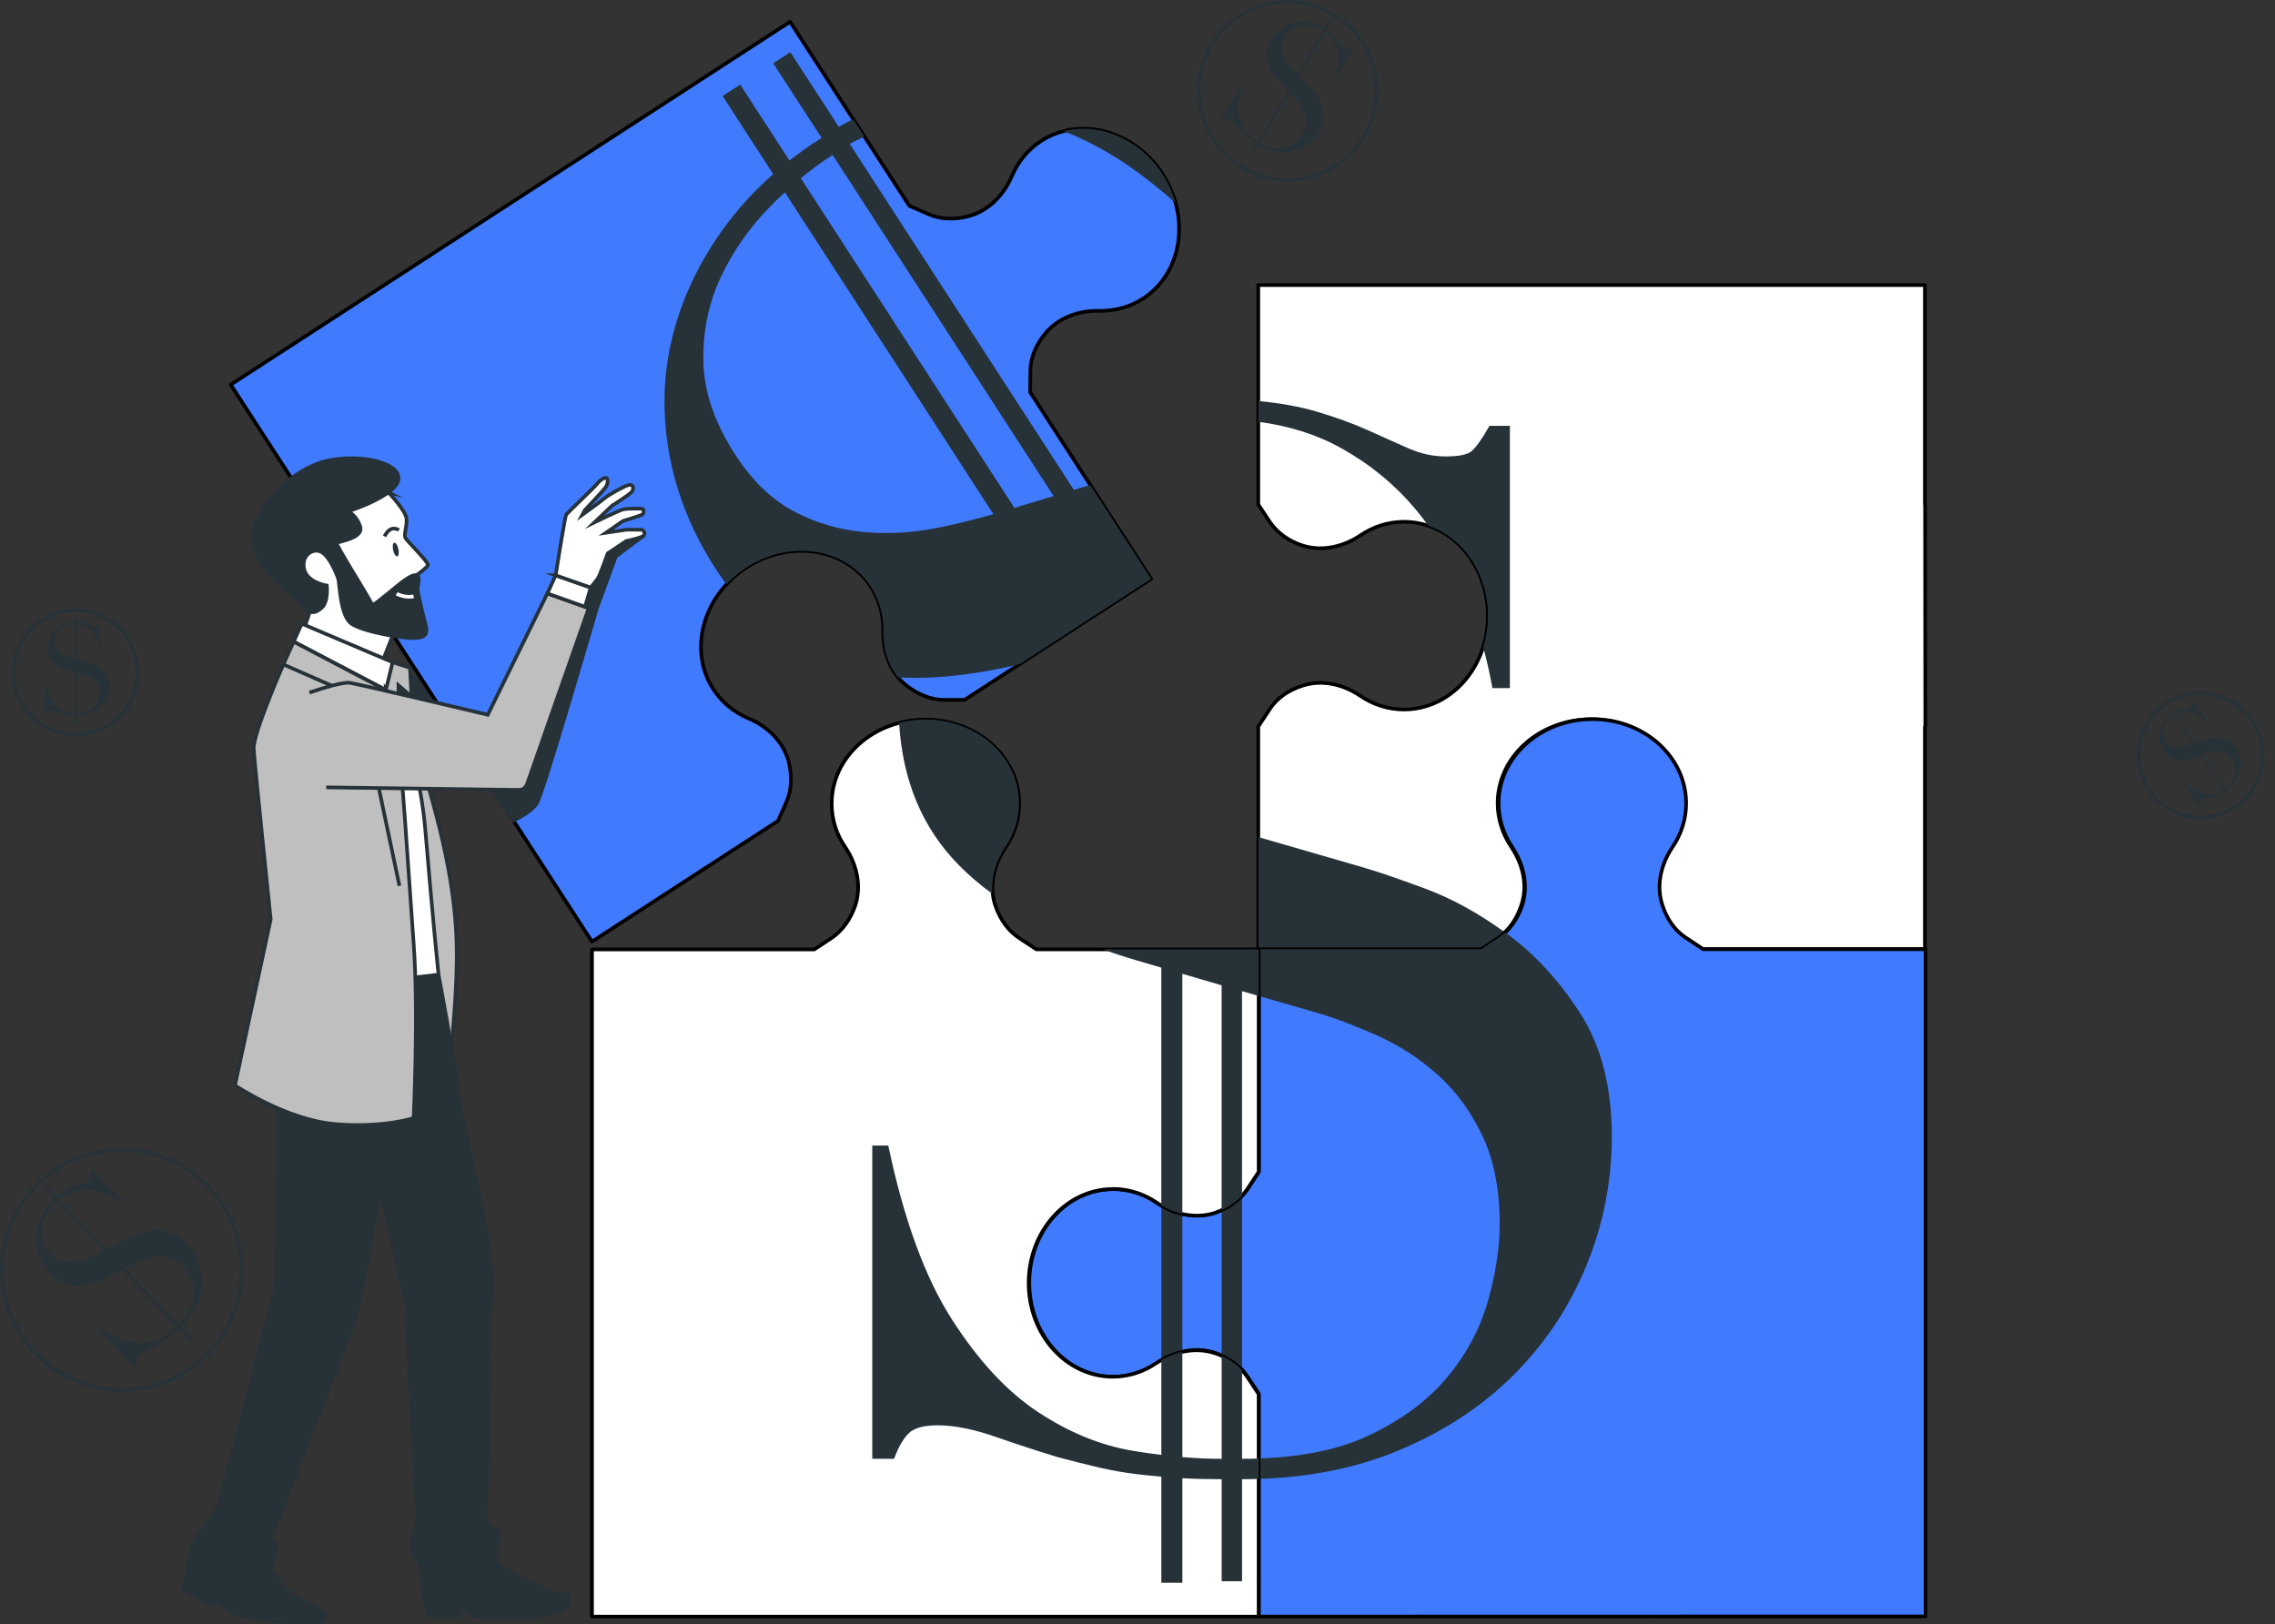 <svg width="626" height="447" viewBox="0 0 626 447" fill="none" xmlns="http://www.w3.org/2000/svg">
<rect x="0" y="0" width="626" height="447" fill="#333333" stroke="none"/>
<g clip-path="url(#clip0_27_302)">
<path d="M49.169 365.861C48.593 366.417 48.059 366.89 47.576 367.292C47.093 367.693 46.63 368.063 46.188 368.393C45.736 368.732 45.263 369.051 44.749 369.35C44.235 369.658 43.68 369.967 43.073 370.307C42.24 370.729 41.336 371.171 40.349 371.614C39.362 372.066 38.601 372.55 38.046 373.075C37.563 373.538 37.327 373.949 37.337 374.31C37.337 374.67 37.45 375.092 37.666 375.565L36.946 376.254L27.026 365.882L27.561 365.378C30.408 367.333 32.947 368.578 35.147 369.113C37.358 369.648 39.29 369.761 40.966 369.453C42.641 369.144 44.091 368.568 45.325 367.724C46.558 366.88 47.617 366.036 48.522 365.172L33.523 349.489L29.946 351.352C26.574 353.101 23.582 353.935 20.971 353.852C18.36 353.76 16.006 352.628 13.919 350.436C12.531 348.985 11.503 347.4 10.835 345.672C10.167 343.943 9.869 342.183 9.961 340.413C10.044 338.633 10.496 336.863 11.308 335.104C12.12 333.344 13.292 331.718 14.834 330.247L14.978 330.113L12.161 327.17L12.84 326.521L15.656 329.465C16.684 328.61 17.62 327.952 18.463 327.52C19.306 327.077 20.087 326.738 20.796 326.48C21.506 326.233 22.153 325.997 22.719 325.791C23.294 325.585 23.788 325.276 24.199 324.875C24.621 324.474 24.847 324.144 24.878 323.897C24.919 323.65 24.847 323.177 24.672 322.477L25.351 321.829L33.657 330.514L33.081 331.07C31.847 330.164 30.521 329.392 29.123 328.765C27.725 328.137 26.296 327.746 24.857 327.581C23.418 327.427 21.958 327.53 20.509 327.911C19.049 328.291 17.651 329.032 16.304 330.133L29.36 343.789L34.469 341.113C35.044 340.815 35.949 340.393 37.183 339.847C38.427 339.312 39.825 338.932 41.387 338.736C42.95 338.53 44.595 338.643 46.311 339.055C48.028 339.467 49.683 340.496 51.246 342.142C52.664 343.624 53.744 345.312 54.484 347.226C55.234 349.129 55.584 351.105 55.532 353.153C55.491 355.201 55.008 357.259 54.104 359.337C53.189 361.416 51.77 363.371 49.848 365.223L53.076 368.598L52.397 369.247L49.169 365.872V365.861ZM15.626 330.771L15.482 330.905C14.711 331.646 13.96 332.562 13.23 333.663C12.501 334.764 11.966 335.947 11.637 337.223C11.308 338.489 11.287 339.806 11.575 341.165C11.863 342.523 12.603 343.83 13.806 345.085C14.793 346.114 15.831 346.804 16.921 347.143C18.011 347.483 19.141 347.596 20.293 347.473C21.444 347.359 22.595 347.061 23.736 346.577C24.878 346.104 25.977 345.569 27.026 344.993L28.506 344.221L15.636 330.761L15.626 330.771ZM49.2 364.534C50.907 362.898 52.058 361.303 52.654 359.739C53.25 358.174 53.507 356.703 53.415 355.314C53.322 353.925 52.962 352.649 52.346 351.486C51.729 350.323 51.05 349.356 50.31 348.584C49.2 347.421 48.069 346.629 46.918 346.197C45.767 345.764 44.636 345.569 43.536 345.6C42.436 345.641 41.377 345.836 40.359 346.197C39.342 346.557 38.427 346.937 37.594 347.359L34.397 349.037L49.21 364.524L49.2 364.534Z" fill="#263238"/>
<path d="M66.544 349.854C66.741 331.601 52.118 316.644 33.883 316.446C15.649 316.249 0.706 330.886 0.509 349.139C0.311 367.392 14.934 382.35 33.169 382.547C51.404 382.745 66.346 368.108 66.544 349.854Z" stroke="#263238" stroke-miterlimit="10"/>
<path d="M612.204 217.486C611.865 217.723 611.557 217.918 611.279 218.083C611.002 218.247 610.734 218.402 610.477 218.535C610.22 218.669 609.953 218.793 609.665 218.906C609.377 219.019 609.069 219.132 608.73 219.256C608.277 219.41 607.774 219.554 607.239 219.709C606.694 219.863 606.273 220.048 605.944 220.264C605.656 220.46 605.502 220.655 605.481 220.841C605.461 221.026 605.481 221.252 605.543 221.509L605.121 221.808L600.896 215.706L601.205 215.49C602.5 216.714 603.692 217.558 604.782 218.011C605.862 218.463 606.848 218.68 607.732 218.659C608.617 218.638 609.398 218.463 610.097 218.134C610.796 217.805 611.402 217.455 611.937 217.085L605.543 207.854L603.559 208.513C601.698 209.13 600.094 209.315 598.768 209.058C597.442 208.801 596.332 208.029 595.438 206.743C594.852 205.889 594.451 204.993 594.245 204.057C594.04 203.121 594.04 202.194 594.225 201.299C594.41 200.394 594.78 199.529 595.335 198.696C595.89 197.862 596.62 197.132 597.535 196.494L597.617 196.432L596.414 194.703L596.815 194.425L598.018 196.154C598.614 195.794 599.138 195.547 599.611 195.382C600.074 195.228 600.506 195.115 600.886 195.043C601.266 194.971 601.616 194.909 601.924 194.847C602.233 194.785 602.51 194.672 602.757 194.497C603.004 194.322 603.148 194.178 603.189 194.055C603.23 193.931 603.23 193.684 603.189 193.314L603.59 193.036L607.126 198.15L606.787 198.387C606.232 197.821 605.615 197.327 604.947 196.885C604.278 196.453 603.59 196.134 602.86 195.938C602.14 195.742 601.39 195.681 600.608 195.753C599.837 195.825 599.056 196.092 598.285 196.545L603.857 204.582L606.684 203.625C607.003 203.522 607.496 203.378 608.175 203.203C608.853 203.028 609.593 202.956 610.416 202.977C611.228 202.997 612.06 203.193 612.903 203.543C613.746 203.892 614.507 204.551 615.175 205.518C615.782 206.393 616.193 207.34 616.419 208.379C616.645 209.418 616.666 210.447 616.481 211.497C616.296 212.536 615.885 213.555 615.247 214.543C614.61 215.531 613.726 216.416 612.595 217.208L613.972 219.194L613.572 219.472L612.194 217.486H612.204ZM597.905 196.844L597.823 196.905C597.37 197.224 596.908 197.626 596.445 198.13C595.982 198.634 595.612 199.2 595.345 199.817C595.078 200.435 594.954 201.114 594.996 201.824C595.026 202.544 595.304 203.275 595.818 204.006C596.239 204.613 596.712 205.045 597.247 205.302C597.781 205.559 598.347 205.714 598.943 205.745C599.539 205.776 600.146 205.724 600.773 205.57C601.4 205.415 601.996 205.24 602.582 205.024L603.405 204.746L597.915 196.823L597.905 196.844ZM612.328 216.807C613.325 216.107 614.044 215.387 614.476 214.635C614.908 213.884 615.155 213.154 615.216 212.433C615.278 211.713 615.196 211.034 614.98 210.396C614.754 209.748 614.486 209.202 614.178 208.749C613.705 208.07 613.191 207.566 612.636 207.257C612.081 206.938 611.516 206.753 610.95 206.681C610.385 206.609 609.83 206.63 609.285 206.722C608.74 206.825 608.236 206.949 607.784 207.093L606.016 207.69L612.328 216.807Z" fill="#263238"/>
<path d="M615.424 221.8C623.112 216.333 624.917 205.663 619.455 197.968C613.994 190.272 603.334 188.465 595.647 193.932C587.959 199.399 586.154 210.07 591.615 217.765C597.077 225.461 607.736 227.267 615.424 221.8Z" stroke="#263238" stroke-miterlimit="10"/>
<path d="M20.807 196.812C20.395 196.812 20.025 196.802 19.707 196.781C19.388 196.761 19.08 196.73 18.792 196.699C18.504 196.668 18.206 196.617 17.908 196.545C17.61 196.473 17.291 196.39 16.941 196.298C16.479 196.164 15.985 195.999 15.461 195.814C14.937 195.629 14.474 195.536 14.084 195.536C13.734 195.536 13.498 195.608 13.374 195.742C13.251 195.876 13.138 196.071 13.045 196.329H12.531V188.899H12.912C13.282 190.648 13.775 192.017 14.413 193.015C15.05 194.003 15.728 194.744 16.468 195.228C17.209 195.711 17.949 196.02 18.71 196.143C19.47 196.267 20.169 196.329 20.817 196.329V185.102L18.812 184.515C16.921 183.96 15.512 183.198 14.567 182.231C13.621 181.264 13.148 179.998 13.148 178.434C13.148 177.395 13.333 176.438 13.703 175.553C14.073 174.668 14.587 173.906 15.255 173.268C15.924 172.63 16.726 172.136 17.651 171.766C18.586 171.395 19.604 171.21 20.704 171.21H20.807V169.101H21.29V171.21C21.979 171.262 22.565 171.344 23.038 171.488C23.51 171.622 23.922 171.776 24.281 171.941C24.641 172.105 24.96 172.249 25.248 172.373C25.535 172.496 25.834 172.558 26.132 172.558C26.43 172.558 26.636 172.517 26.738 172.435C26.841 172.352 26.985 172.157 27.17 171.828H27.653V178.043H27.242C27.108 177.261 26.882 176.499 26.584 175.758C26.286 175.018 25.895 174.369 25.412 173.793C24.929 173.217 24.343 172.743 23.665 172.363C22.986 171.982 22.195 171.755 21.3 171.694V181.47L24.168 182.303C24.487 182.396 24.98 182.56 25.638 182.807C26.296 183.054 26.954 183.414 27.602 183.898C28.26 184.382 28.835 185.009 29.329 185.781C29.822 186.553 30.069 187.531 30.069 188.704C30.069 189.763 29.863 190.782 29.462 191.76C29.061 192.737 28.486 193.602 27.735 194.353C26.985 195.104 26.07 195.701 24.991 196.154C23.911 196.607 22.678 196.823 21.3 196.823V199.241H20.817V196.823L20.807 196.812ZM20.807 171.694H20.704C20.149 171.694 19.542 171.766 18.874 171.92C18.206 172.074 17.589 172.321 17.013 172.682C16.438 173.042 15.965 173.525 15.585 174.133C15.204 174.74 15.019 175.501 15.019 176.396C15.019 177.137 15.163 177.765 15.451 178.28C15.739 178.794 16.119 179.247 16.592 179.607C17.065 179.977 17.599 180.276 18.196 180.502C18.792 180.729 19.388 180.924 19.995 181.089L20.827 181.336V171.694H20.807ZM21.29 196.329C22.513 196.329 23.51 196.143 24.292 195.773C25.073 195.403 25.69 194.94 26.152 194.394C26.615 193.838 26.934 193.242 27.119 192.583C27.304 191.924 27.396 191.317 27.396 190.772C27.396 189.938 27.262 189.239 26.985 188.662C26.707 188.086 26.358 187.613 25.936 187.232C25.515 186.851 25.042 186.543 24.538 186.316C24.035 186.09 23.552 185.905 23.089 185.761L21.29 185.246V196.339V196.329Z" fill="#263238"/>
<path d="M32.88 197.173C39.548 190.498 39.548 179.676 32.88 173.001C26.212 166.326 15.4 166.326 8.732 173.001C2.064 179.676 2.064 190.498 8.732 197.173C15.4 203.848 26.212 203.848 32.88 197.173Z" stroke="#263238" stroke-miterlimit="10"/>
<path d="M345.881 39.505C345.367 39.206 344.925 38.918 344.544 38.661C344.164 38.393 343.804 38.146 343.475 37.889C343.146 37.642 342.817 37.364 342.498 37.055C342.18 36.757 341.84 36.417 341.481 36.057C341.008 35.553 340.514 34.997 339.99 34.38C339.466 33.773 338.962 33.32 338.479 33.042C338.047 32.795 337.708 32.703 337.451 32.785C337.194 32.867 336.916 33.032 336.618 33.279L335.981 32.908L341.347 23.719L341.82 23.997C341.008 26.425 340.638 28.484 340.71 30.171C340.771 31.859 341.09 33.258 341.655 34.39C342.221 35.522 342.92 36.438 343.773 37.148C344.616 37.858 345.438 38.445 346.24 38.908L354.362 25.016L352.306 22.845C350.373 20.797 349.17 18.831 348.697 16.948C348.224 15.065 348.564 13.161 349.694 11.227C350.445 9.94 351.37 8.891 352.46 8.057C353.56 7.224 354.742 6.658 356.027 6.359C357.312 6.061 358.659 6.02 360.077 6.236C361.496 6.452 362.894 6.967 364.251 7.769L364.374 7.841L365.896 5.238L366.492 5.588L364.97 8.191C365.793 8.747 366.441 9.282 366.924 9.796C367.407 10.311 367.808 10.795 368.137 11.247C368.455 11.7 368.754 12.112 369.021 12.482C369.288 12.842 369.607 13.141 369.977 13.357C370.347 13.573 370.624 13.665 370.81 13.645C370.995 13.624 371.324 13.47 371.776 13.213L372.372 13.563L367.88 21.26L367.366 20.961C367.756 19.891 368.044 18.79 368.198 17.669C368.363 16.537 368.353 15.446 368.168 14.386C367.983 13.326 367.612 12.307 367.047 11.35C366.482 10.393 365.67 9.539 364.611 8.809L357.548 20.9L360.488 23.997C360.817 24.347 361.301 24.902 361.938 25.674C362.575 26.446 363.12 27.372 363.583 28.442C364.045 29.513 364.302 30.706 364.354 32.023C364.405 33.341 364.014 34.719 363.161 36.17C362.39 37.477 361.414 38.599 360.201 39.515C358.998 40.431 357.661 41.089 356.191 41.47C354.721 41.851 353.159 41.933 351.504 41.707C349.838 41.48 348.152 40.863 346.446 39.865L344.698 42.859L344.102 42.509L345.85 39.515L345.881 39.505ZM364.035 8.428L363.912 8.356C363.233 7.954 362.421 7.605 361.486 7.306C360.55 7.008 359.604 6.874 358.628 6.895C357.661 6.915 356.716 7.172 355.811 7.656C354.896 8.14 354.125 8.932 353.467 10.043C352.933 10.959 352.655 11.834 352.645 12.688C352.624 13.542 352.778 14.365 353.097 15.158C353.416 15.96 353.858 16.712 354.433 17.432C355.009 18.152 355.605 18.821 356.232 19.459L357.086 20.354L364.056 8.428H364.035ZM346.826 39.258C348.337 40.142 349.705 40.636 350.938 40.75C352.172 40.863 353.272 40.75 354.238 40.389C355.204 40.04 356.047 39.525 356.746 38.846C357.446 38.167 358.001 37.488 358.402 36.798C358.998 35.769 359.337 34.802 359.409 33.886C359.481 32.97 359.399 32.126 359.142 31.355C358.895 30.573 358.535 29.863 358.073 29.214C357.61 28.566 357.147 27.99 356.675 27.475L354.824 25.53L346.806 39.247L346.826 39.258Z" fill="#263238"/>
<path d="M374.158 39.33C382.066 28.363 379.594 13.055 368.638 5.139C357.681 -2.777 342.388 -0.303 334.48 10.664C326.572 21.632 329.044 36.94 340 44.856C350.957 52.772 366.25 50.298 374.158 39.33Z" stroke="#263238" stroke-miterlimit="10"/>
<path d="M529.666 138.827V78.464H346.23V138.827L349.386 143.612C351.411 146.616 354.567 148.88 358.299 150.105C363.727 151.885 369.638 150.506 374.336 147.347C377.82 144.991 381.953 143.612 386.322 143.612C399.121 143.612 409.411 155.127 409.411 169.481C409.411 183.836 399.121 195.269 386.322 195.269C381.943 195.269 377.81 193.89 374.336 191.534C369.555 188.292 363.644 186.913 358.217 188.776C354.485 189.99 351.329 192.182 349.386 195.187L346.23 199.972V261.209H407.406L412.186 258.05C415.188 256.105 417.368 252.936 418.591 249.211C420.452 243.777 419.074 237.861 415.836 233.076C413.482 229.587 412.104 225.45 412.104 221.077C412.104 208.266 423.608 197.965 437.866 197.965C452.124 197.965 463.71 208.266 463.71 221.077C463.71 225.461 462.332 229.597 459.978 233.076C456.822 237.778 455.445 243.705 457.223 249.139C458.436 252.874 460.708 256.033 463.71 258.06L468.49 261.219H529.666V199.982L529.779 199.807L529.718 138.919L529.656 138.827H529.666Z" fill="white" stroke="black" stroke-linecap="round" stroke-linejoin="round"/>
<path d="M404.857 124.225C403.654 125.161 401.31 125.624 397.846 125.624C394.382 125.624 390.969 124.894 387.628 123.422C384.287 121.961 380.545 120.284 376.412 118.411C372.269 116.548 367.458 114.799 361.989 113.194C357.579 111.897 352.326 110.961 346.261 110.364V116.085C354.824 117.217 362.483 119.656 369.196 123.422C377.07 127.837 383.814 133.383 389.427 140.062C390.681 141.554 391.873 143.107 393.025 144.702C393.025 144.702 393.045 144.702 393.055 144.713C393.611 144.898 394.155 145.114 394.69 145.34C394.752 145.361 394.803 145.392 394.865 145.412C395.965 145.896 397.013 146.472 398.021 147.131C398.041 147.141 398.062 147.162 398.093 147.172C398.586 147.501 399.069 147.851 399.542 148.222C399.583 148.253 399.624 148.294 399.665 148.325C400.58 149.045 401.434 149.837 402.246 150.691C402.328 150.784 402.41 150.866 402.492 150.959C402.842 151.35 403.191 151.751 403.52 152.163C403.634 152.307 403.747 152.451 403.86 152.595C404.086 152.883 404.302 153.182 404.518 153.49C404.723 153.789 404.929 154.087 405.124 154.396C405.278 154.633 405.422 154.869 405.566 155.116C405.741 155.404 405.905 155.703 406.07 156.001C406.101 156.053 406.132 156.114 406.152 156.166C408.239 160.045 409.452 164.594 409.452 169.471C409.452 172.486 408.979 175.388 408.126 178.074C409.133 181.799 409.976 185.565 410.655 189.383H415.466V117.207H409.853C407.715 120.952 406.049 123.288 404.847 124.225H404.857Z" fill="#263238"/>
<path d="M346.23 261.209H407.406L412.186 258.05C412.855 257.618 413.471 257.114 414.057 256.568C406.718 251.258 399.388 247.235 392.048 244.529C384.441 241.719 378.756 239.785 375.024 238.714L346.271 230.39V261.209H346.23Z" fill="#263238"/>
<path d="M468.665 261.25L463.885 258.091C460.883 256.146 458.703 252.977 457.48 249.252C455.619 243.819 456.997 237.902 460.235 233.117C462.589 229.628 463.967 225.492 463.967 221.118C463.967 208.307 452.463 197.924 438.205 197.924C423.947 197.924 412.361 208.307 412.361 221.118C412.361 225.502 413.739 229.556 416.093 233.117C419.249 237.819 420.626 243.736 418.848 249.18C417.635 252.905 415.363 256.074 412.361 258.101L407.581 261.261H346.415V322.498L343.259 327.283C341.234 330.288 338.078 332.469 334.346 333.776C328.919 335.556 323.008 334.178 318.299 331.018C314.814 328.59 310.682 327.283 306.313 327.283C293.514 327.283 283.224 338.798 283.224 353.071C283.224 367.343 293.514 378.94 306.313 378.94C310.692 378.94 314.825 377.561 318.299 375.205C323.08 371.964 328.991 370.502 334.418 372.365C338.15 373.661 341.306 375.853 343.249 378.858L346.405 383.643V444.87L346.364 444.911L529.841 444.87V261.25H468.665Z" fill="#407BFF" stroke="black" stroke-linecap="round" stroke-linejoin="round"/>
<path d="M341.769 329.094C340.237 330.72 338.325 332.037 336.156 333.015V373.065C338.335 374.042 340.247 375.349 341.769 376.975V329.094Z" fill="#263238"/>
<path d="M325.341 334.085C323.326 333.622 321.373 332.84 319.564 331.79V374.412C321.383 373.342 323.337 372.529 325.341 372.046V334.085Z" fill="#263238"/>
<path d="M416.473 378.457C425.15 369.772 431.832 359.749 436.499 348.378C441.166 337.018 443.51 325.194 443.51 312.887C443.51 299.252 440.641 287.964 434.895 279.001C429.148 270.048 422.477 262.763 414.87 257.144C414.633 256.969 414.386 256.805 414.15 256.63C413.585 257.155 412.988 257.649 412.351 258.081L407.571 261.24H346.395V274.123L362.586 278.795C367.921 280.4 373.534 282.541 379.414 285.206C385.284 287.882 390.691 291.421 395.636 295.836C400.57 300.25 404.651 305.797 407.848 312.475C411.056 319.164 412.659 327.314 412.659 336.935C412.659 343.346 411.59 350.364 409.452 357.989C407.314 365.604 403.572 372.622 398.237 379.043C392.891 385.454 385.685 390.805 376.607 395.086C368.538 398.883 358.463 400.992 346.395 401.414V407.033C360.55 406.57 373.287 403.997 384.616 399.294C397.167 394.077 407.776 387.131 416.463 378.446L416.473 378.457Z" fill="#263238"/>
<path d="M306.251 327.221C310.63 327.221 314.763 328.6 318.238 330.956C322.936 334.198 328.847 335.577 334.357 333.796C338.006 332.5 341.162 330.308 343.187 327.313L346.343 322.529V261.291H285.167L280.387 258.132C277.385 256.187 275.206 253.018 273.9 249.293C272.039 243.859 273.499 237.942 276.737 233.157C279.091 229.669 280.459 225.532 280.459 221.159C280.459 208.347 268.873 198.047 254.615 198.047C240.356 198.047 228.853 208.347 228.853 221.159C228.853 225.543 230.148 229.679 232.585 233.157C235.741 237.86 237.118 243.787 235.34 249.22C234.044 252.946 231.855 256.115 228.853 258.142L224.073 261.301H162.897V444.921H346.333V383.684L343.177 378.899C341.152 375.894 337.996 373.63 334.264 372.416C328.754 370.636 322.925 372.015 318.145 375.174C314.66 377.53 310.61 378.909 306.231 378.909C293.432 378.909 283.059 367.394 283.059 353.122C283.059 338.849 293.432 327.252 306.231 327.252L306.251 327.221Z" fill="white" stroke="black" stroke-linecap="round" stroke-linejoin="round"/>
<path d="M346.364 401.425C344.863 401.476 343.331 401.507 341.769 401.507V377.098C340.237 375.442 338.325 374.104 336.156 373.126V401.507C332.691 401.507 329.083 401.342 325.341 401.023V372.046C323.337 372.488 321.383 373.27 319.564 374.299V400.427C317.014 400.118 314.403 399.747 311.73 399.295C302.92 397.833 294.234 394.283 285.691 388.665C277.138 383.046 269.202 374.495 261.852 363.001C254.502 351.506 248.694 335.608 244.427 315.285H240.017V401.497H246.021C247.09 398.554 248.354 396.28 249.824 394.685C251.284 393.079 254.029 392.277 258.038 392.277C262.571 392.277 267.917 393.347 274.065 395.487C280.202 397.628 285.948 399.5 291.294 401.106C295.303 402.176 299.035 403.112 302.509 403.915C305.974 404.718 309.387 405.314 312.728 405.716C314.917 405.983 317.199 406.21 319.564 406.415V435.619H325.341V406.837C328.59 407.023 332.177 407.115 336.156 407.115V435.187H341.769V407.115C343.321 407.115 344.842 407.084 346.364 407.033V401.414V401.425Z" fill="#263238"/>
<path d="M263.651 237.912C266.447 240.783 269.603 243.489 273.119 246.041C272.594 241.544 274.044 236.934 276.665 233.065C279.019 229.577 280.397 225.44 280.397 221.067C280.397 214.296 277.159 208.235 272.009 204.016C267.413 200.291 261.328 198.037 254.646 198.037C252.127 198.037 249.701 198.366 247.398 198.963C248.354 214.779 253.751 227.776 263.651 237.922V237.912Z" fill="#263238"/>
<path d="M312.923 264.368L319.553 266.313V331.78C321.363 332.85 323.316 333.643 325.331 334.106V268.011L336.145 271.181V333.046C338.294 332.058 340.216 330.72 341.758 329.074V272.786L346.353 274.113V261.281H303.373C306.436 262.362 309.602 263.401 312.923 264.368Z" fill="#263238"/>
<path d="M92.54 184.423C90.001 184.361 81.788 188.539 81.788 188.539L89.713 213.802C89.713 213.802 141.864 207.772 142.429 207.7C143.005 207.627 144.125 207.288 144.475 205.487C144.824 203.686 155.043 155.631 155.043 155.631L143.241 153.068L131.245 188.282C131.245 188.282 95.08 184.485 92.54 184.423Z" fill="#263238" stroke="#263238" stroke-miterlimit="10"/>
<path d="M166.669 132.354C166.186 132.416 162.609 132.879 162.609 132.879L157.099 134.443L161.344 130.615C161.344 130.615 165.6 128.732 166.269 128.279C166.937 127.826 166.536 126.54 166.176 126.591C165.816 126.643 161.982 127.013 160.83 127.528C159.679 128.042 153.634 131.983 153.634 131.983L157.829 126.818C157.829 126.818 162.444 123.062 162.814 122.156C163.185 121.261 162.814 120.211 161.643 120.602C160.481 120.993 156.379 124.081 155.536 125.038C154.693 125.995 150.026 130.368 150.026 130.368L150.571 128.958C150.571 128.958 155.012 122.907 155.485 121.878C155.958 120.849 155.804 119.645 155.3 119.47C154.786 119.296 153.686 120.17 152.884 121.487C152.082 122.805 145.883 130.296 145.596 130.944C145.308 131.592 144.855 147.82 144.855 147.82L143.241 153.068L153.974 155.394L154.847 149.93C154.847 149.93 155.958 148.201 156.451 147.295C156.945 146.39 158.302 140 158.302 140L162.886 136.007C162.886 136.007 166.258 134.844 167.255 134.103C168.253 133.362 167.142 132.292 166.669 132.354Z" fill="#263238" stroke="#263238" stroke-miterlimit="10"/>
<path d="M286.462 38.805C282.792 41.192 280.078 44.598 278.434 48.468C276.213 53.685 271.998 58.058 266.468 59.519C262.674 60.528 258.727 60.384 255.468 58.933L250.215 56.638L217.411 5.989L63.489 105.877L162.886 259.161L214.071 225.944L216.435 220.645C217.854 217.311 217.967 213.462 217.021 209.634C215.561 204.108 211.192 199.889 205.918 197.708C202.053 196.061 198.651 193.345 196.266 189.661C189.306 178.907 193.428 163.956 205.394 156.186C217.36 148.417 232.677 150.753 239.647 161.506C242.032 165.18 243.122 169.399 243.04 173.608C242.916 179.391 244.91 185.154 249.434 188.693C252.548 191.122 256.105 192.583 259.611 192.624H265.409L316.737 159.315L283.46 107.935L283.512 102.203C283.512 98.623 284.972 95.072 287.439 92.016C290.975 87.499 296.691 85.43 302.468 85.554C306.673 85.626 310.815 84.576 314.557 82.158C325.228 75.233 327.675 59.921 319.913 47.943C312.111 35.893 297.153 31.88 286.472 38.805H286.462Z" fill="#407BFF" stroke="black" stroke-linecap="round" stroke-linejoin="round"/>
<path d="M176.877 147.594L169.455 153.151L164.233 167.392C164.233 167.392 149.43 218.525 147.693 221.149C145.955 223.762 141.309 225.8 141.309 225.8L133.763 214.758L163.37 149.961L170.041 148.221L176.877 147.604V147.594Z" fill="#263238" stroke="#263238" stroke-miterlimit="10"/>
<path d="M299.97 133.466L295.488 134.824L233.818 39.608C235.165 38.877 236.512 38.198 237.858 37.56L234.754 32.765C233.448 33.434 232.132 34.144 230.775 34.895L217.483 14.366L212.775 17.422L226.067 37.941L225.06 38.599C222.315 40.38 219.704 42.242 217.226 44.187L203.688 23.277L198.836 26.426L212.755 47.922C207.419 52.615 202.763 57.729 198.805 63.286C192.051 72.763 187.425 82.704 184.927 93.086C182.418 103.48 182.172 114.151 184.187 125.11C186.191 136.079 190.468 146.596 197.006 156.691C197.941 158.131 198.908 159.5 199.884 160.838C201.478 159.109 203.318 157.535 205.404 156.187C217.37 148.417 232.688 150.753 239.657 161.507C242.042 165.18 243.132 169.399 243.05 173.608C242.957 178.28 244.242 182.941 247.121 186.43C257.123 186.965 268.277 185.751 280.562 182.807L316.747 159.325L300.001 133.466H299.97ZM273.355 141.513C268.709 142.83 263.98 144.013 259.138 145.042C251.86 146.586 244.756 147.049 237.838 146.442C230.919 145.834 224.422 143.92 218.357 140.689C212.282 137.458 206.926 132.262 202.279 125.079C196.615 116.332 193.706 107.791 193.552 99.446C193.397 91.111 195.001 83.383 198.342 76.262C201.693 69.151 206.145 62.761 211.696 57.081C213.125 55.62 214.543 54.241 215.962 52.923L273.355 141.523V141.513ZM289.916 136.532L280.325 139.413C279.934 139.537 279.523 139.66 279.133 139.784L220.362 49.054C222.963 46.893 225.543 44.979 228.103 43.312L229.11 42.654L289.916 136.522V136.532Z" fill="#263238"/>
<path d="M292.64 36.099C298.973 38.558 305.079 41.831 310.949 45.926C315.339 48.993 319.502 52.316 323.46 55.877C322.709 53.16 321.538 50.474 319.893 47.943C313.509 38.085 302.335 33.619 292.64 36.099Z" fill="#263238"/>
<path d="M108.032 182.262L112.813 183.785L113.234 191.709L109.646 188.622V191.709C109.646 191.709 115.033 205.065 120.163 224.843C125.293 244.621 126.064 257.206 125.55 269.277C125.036 281.347 124.008 289.569 124.008 289.569L118.107 269.791L104.506 191.451L103.735 185.288L108.032 182.262Z" fill="#BFBFBF" stroke="#263238" stroke-miterlimit="10"/>
<path d="M120.667 268.237C120.667 268.237 125.025 291.092 126.053 300.858C127.081 310.613 136.436 342.317 135.172 356.487C134.627 362.63 133.732 418.949 133.732 418.949L137.402 421.624L136.344 430.443C136.344 430.443 150.355 437.79 153.357 438.789C156.359 439.787 155.022 436.782 156.359 439.787C157.695 442.792 152.36 444.459 144.681 445.127C137.012 445.796 130.669 444.798 130.669 444.798L127.338 442.791L126.362 444.757C126.362 444.757 121.695 444.603 120.296 444.603C118.898 444.603 117.654 444.448 117.654 444.448C117.654 444.448 116.411 438.223 116.102 435.578C115.794 432.933 115.64 430.134 115.64 430.134C115.64 430.134 113.152 427.181 113.152 425.617C113.152 424.053 115.023 417.992 115.023 417.992L112.823 381.77L111.867 358.812L104.568 327.489C104.568 327.489 98.472 361.683 97.752 363.248C97.033 364.801 74.417 423.693 74.417 423.693L76.288 425.247L74.263 432.254L80.174 438.943C80.174 438.943 89.816 443.615 89.816 444.387C89.816 445.158 88.572 446.414 88.572 446.414C88.572 446.414 80.482 446.722 75.044 446.105C69.606 445.477 66.645 444.706 64.784 444.232C62.924 443.759 60.272 440.805 60.272 440.805L58.401 441.896L50.475 437.379C50.475 437.379 52.5 426.955 53.425 424.464C54.361 421.974 56.221 420.729 56.221 420.729L60.261 414.195L76.031 353.976L76.709 299.19L75.034 289.137L78.262 269.616L120.667 268.258V268.237Z" fill="#263238" stroke="#263238" stroke-miterlimit="10"/>
<path d="M106.922 135.544C106.922 135.544 111.6 140.473 111.846 142.696C112.093 144.919 110.983 147.131 111.6 148.119C112.216 149.107 118.004 154.777 117.757 155.518C117.511 156.259 114.56 158.358 114.56 158.358L105.205 182.149L83.288 174.256L85.756 166.858L75.907 157.123C75.907 157.123 75.291 146.524 82.805 139.125C90.32 131.726 106.943 135.554 106.943 135.554L106.922 135.544Z" fill="white" stroke="#263238" stroke-miterlimit="10"/>
<path d="M95.84 140.72C95.84 140.72 109.019 136.532 109.636 131.963C110.253 127.404 99.541 124.811 90.176 126.787C80.821 128.763 69.976 139.115 69.616 147.738C69.246 156.372 81.685 164.995 82.425 165.365C83.165 165.736 83.042 167.588 84.522 168.082C86.002 168.576 86.496 168.946 88.459 167.341C90.433 165.736 89.94 161.177 89.94 161.177C89.94 161.177 84.399 160.313 83.659 156.495C82.918 152.677 86.249 150.702 88.459 151.937C90.669 153.171 92.52 157.73 93.013 159.088C93.507 160.447 93.507 169.44 96.704 171.663C99.901 173.886 110.746 175.728 114.067 175.604C117.387 175.481 117.757 174.246 117.017 171.54C116.277 168.833 115.043 163.523 114.92 162.299C114.797 161.074 115.907 158.852 114.55 158.358C113.193 157.864 109.996 160.704 106.665 163.41C103.345 166.127 102.481 166.611 102.481 166.611C102.481 166.611 102.481 166.24 98.421 159.582C94.36 152.924 92.633 149.848 92.633 149.477C92.633 149.107 99.901 148.242 99.161 145.166C98.421 142.089 95.84 140.73 95.84 140.73V140.72Z" fill="#263238" stroke="#263238" stroke-miterlimit="10"/>
<path d="M109.749 145.896C109.749 145.896 107.529 144.167 105.812 147.625" stroke="#263238" stroke-miterlimit="10"/>
<path d="M109.143 163.4C109.143 163.4 111.24 164.635 113.82 164.141" stroke="white" stroke-miterlimit="10"/>
<path d="M109.616 151.093C109.842 152.122 109.708 153.027 109.307 153.12C108.906 153.212 108.402 152.441 108.176 151.412C107.95 150.383 108.084 149.477 108.485 149.384C108.886 149.292 109.389 150.064 109.616 151.093Z" fill="#263238"/>
<path d="M83.031 171.663L108.032 182.262L106.182 189.897L80.811 176.592L83.031 171.663Z" fill="white" stroke="#263238" stroke-miterlimit="10"/>
<path d="M106.182 189.897C106.182 189.897 115.023 204.283 117.079 228.939C119.135 253.594 120.667 268.237 120.667 268.237L109.893 269.524L106.182 189.897Z" fill="white" stroke="#263238" stroke-miterlimit="10"/>
<path d="M80.811 176.592L77.974 182.88C77.974 182.88 69.575 201.927 69.811 206.146C70.048 210.365 74.489 252.998 74.489 252.998L64.661 298.728C64.661 298.728 78.704 308.185 92.047 309.358C105.39 310.531 113.81 307.721 113.81 307.721C113.81 307.721 115.218 278.312 113.81 259.573C112.401 240.835 110.53 207.329 108.896 200.538C107.261 193.746 106.172 189.929 106.172 189.929L80.801 176.613L80.811 176.592Z" fill="#BFBFBF" stroke="#263238" stroke-miterlimit="10"/>
<path d="M77.984 182.879L98.996 192.099L109.914 243.808" stroke="#263238" stroke-miterlimit="10"/>
<path d="M85.139 190.638C85.139 190.638 93.815 187.551 96.323 187.932C98.832 188.323 134.216 196.72 134.216 196.72L150.612 163.328L161.992 167.382C161.992 167.382 145.719 213.729 145.143 215.469C144.567 217.208 143.406 217.403 142.83 217.403C142.255 217.403 89.765 216.703 89.765 216.703" fill="#BFBFBF"/>
<path d="M85.139 190.638C85.139 190.638 93.815 187.551 96.323 187.932C98.832 188.323 134.216 196.72 134.216 196.72L150.612 163.328L161.992 167.382C161.992 167.382 145.719 213.729 145.143 215.469C144.567 217.208 143.406 217.403 142.83 217.403C142.254 217.403 89.765 216.703 89.765 216.703" stroke="#263238" stroke-miterlimit="10"/>
<path d="M150.622 163.328L152.894 158.327L162.537 161.712L160.974 167.012L150.622 163.328Z" fill="white" stroke="#263238" stroke-miterlimit="10"/>
<path d="M152.894 158.327C152.894 158.327 155.423 142.284 155.783 141.687C156.143 141.09 163.257 134.453 164.213 133.249C165.169 132.045 166.382 131.315 166.865 131.562C167.348 131.809 167.348 133.012 166.741 133.969C166.135 134.926 160.954 140.36 160.954 140.36L160.234 141.687C160.234 141.687 165.415 137.952 166.382 137.108C167.348 136.264 171.799 133.733 173.012 133.486C174.225 133.239 174.462 134.33 173.979 135.173C173.495 136.017 168.438 139.156 168.438 139.156L163.616 143.735C163.616 143.735 170.124 140.596 171.326 140.236C172.529 139.876 176.384 140 176.744 140C177.104 140 177.35 141.327 176.621 141.687C175.891 142.047 171.439 143.375 171.439 143.375L166.741 146.627L172.406 145.783H176.497C176.98 145.783 177.947 146.987 176.857 147.594C175.767 148.201 172.282 148.921 172.282 148.921L167.225 152.296C167.225 152.296 165.056 158.45 164.449 159.294C163.842 160.138 162.516 161.702 162.516 161.702L152.874 158.327H152.894Z" fill="white" stroke="#263238" stroke-miterlimit="10"/>
</g>
<defs>
<clipPath id="clip0_27_302">
<rect width="626" height="447" fill="white"/>
</clipPath>
</defs>
</svg>
